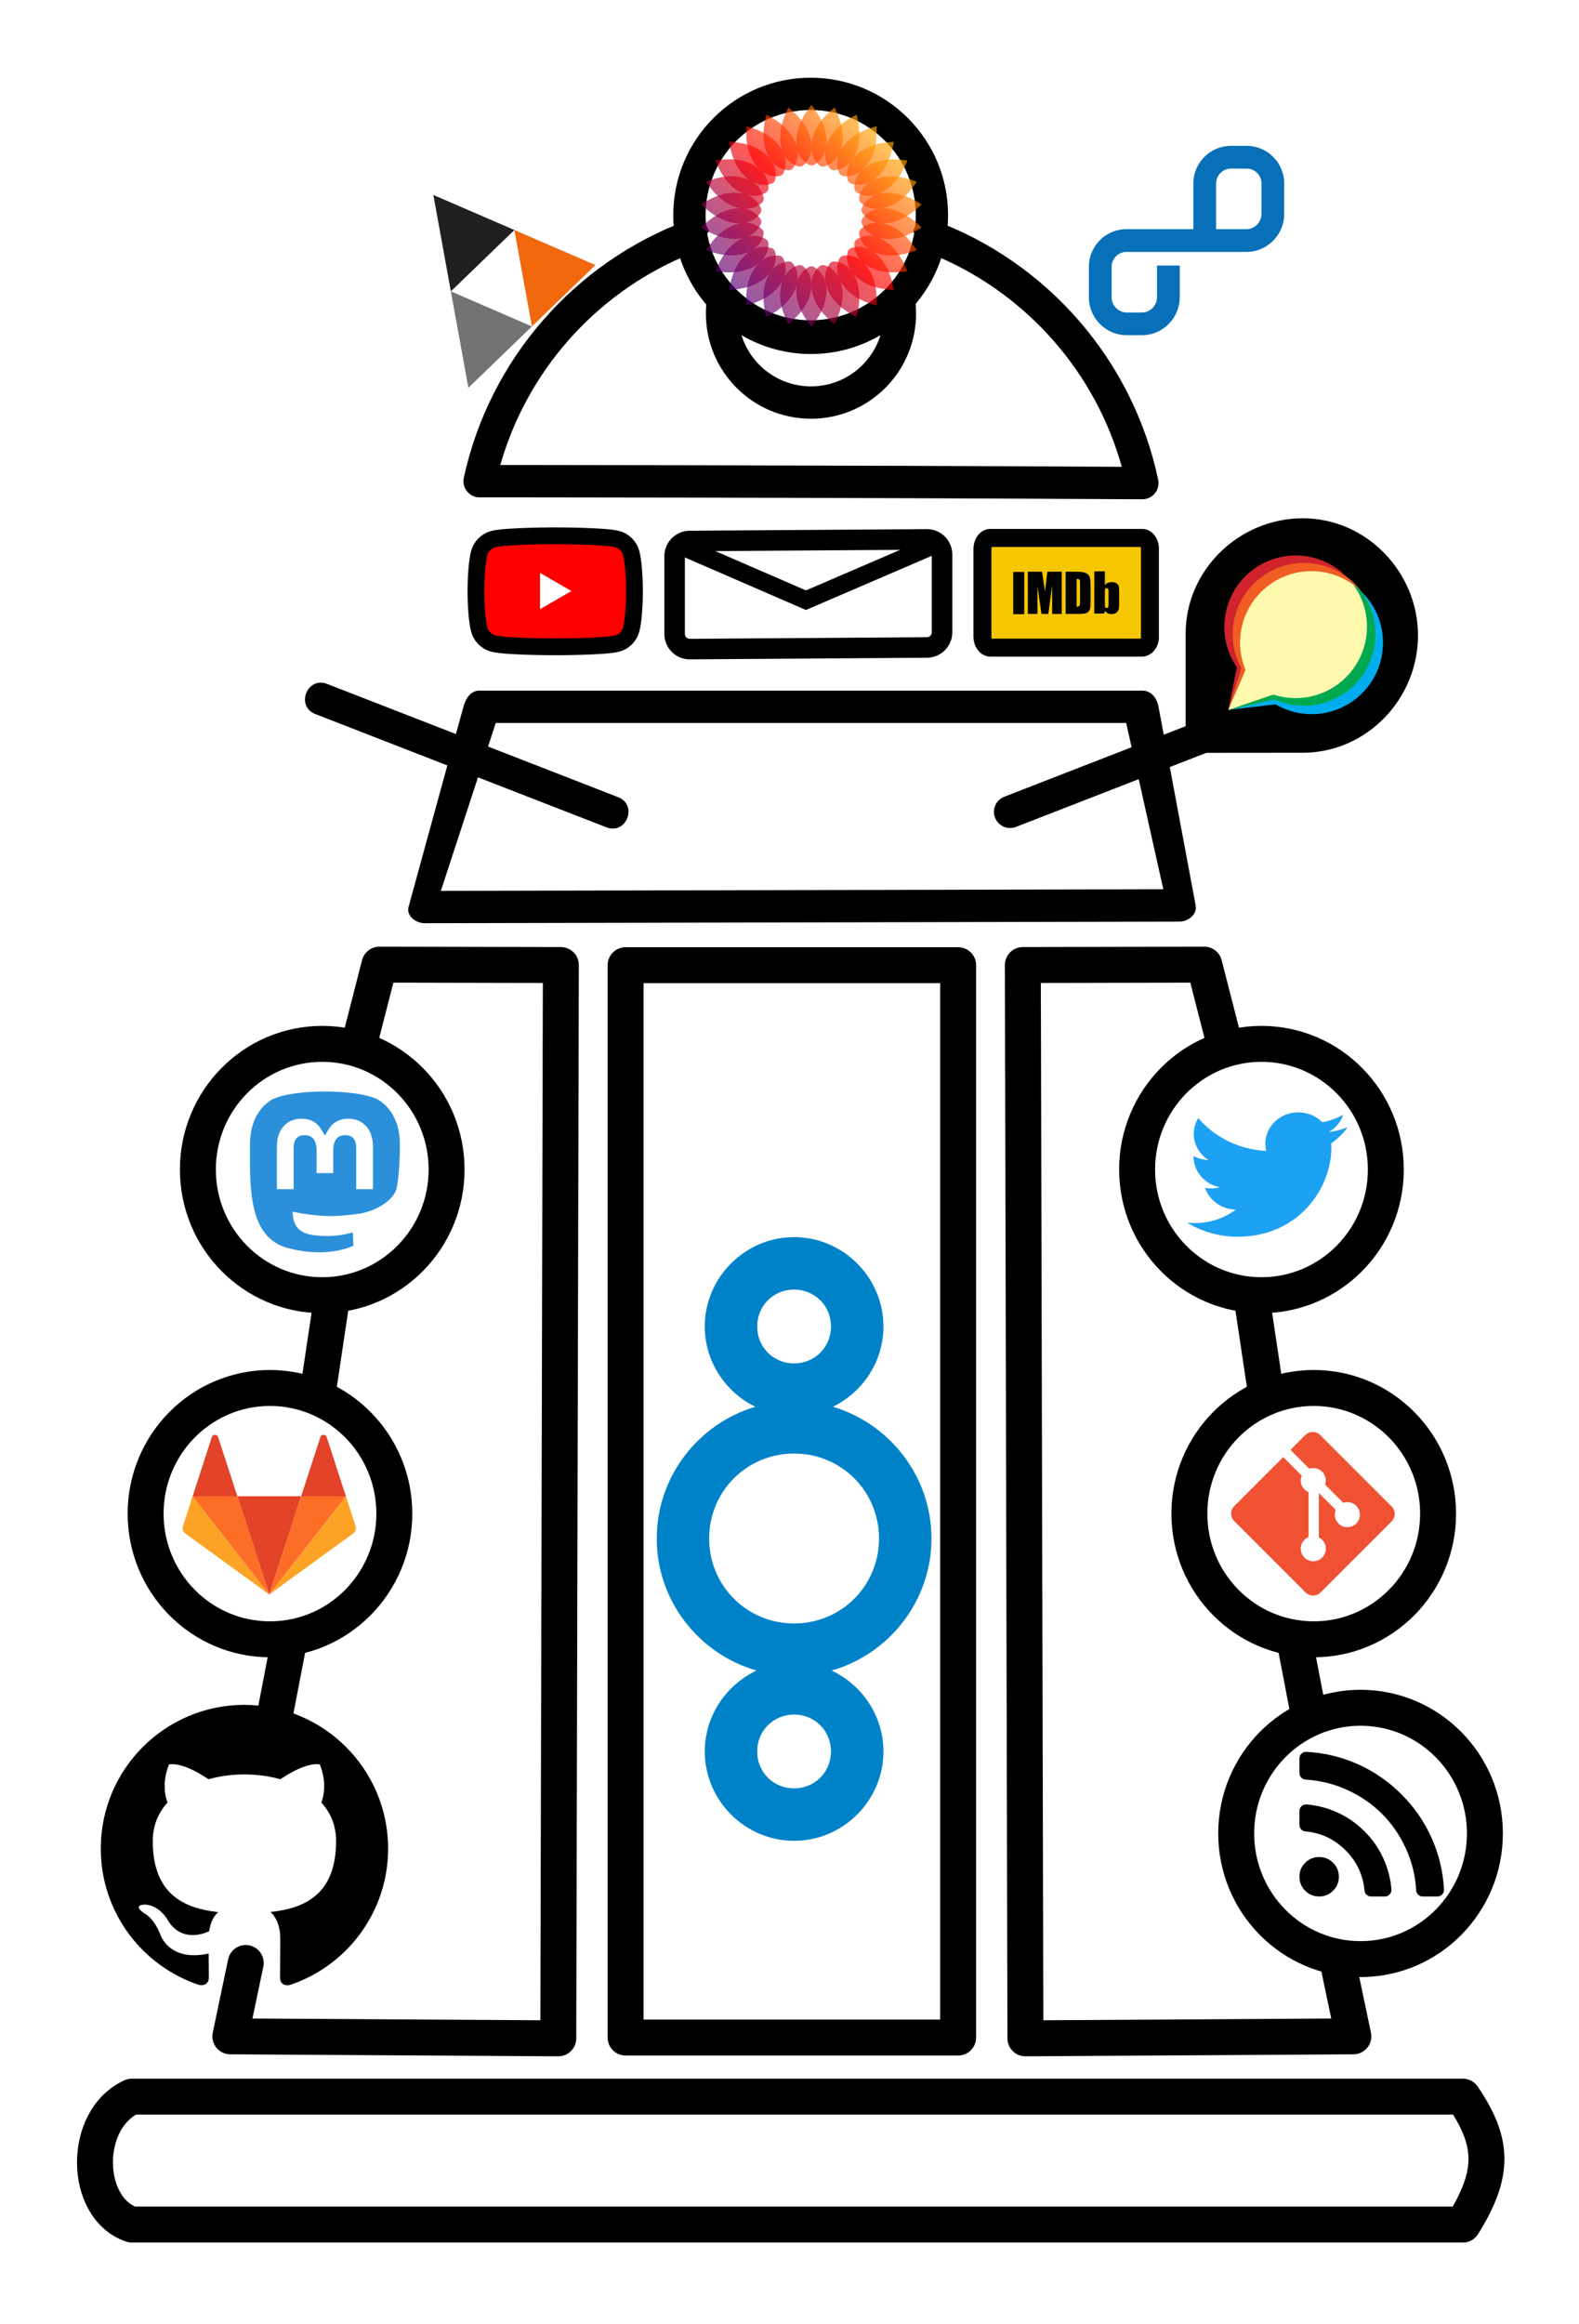 <?xml version="1.0" encoding="UTF-8" standalone="no"?>
<svg
   xmlns:x="adobe:ns:meta/"
   xmlns:dc="http://purl.org/dc/elements/1.1/"
   xmlns:cc="http://creativecommons.org/ns#"
   xmlns:rdf="http://www.w3.org/1999/02/22-rdf-syntax-ns#"
   xmlns:svg="http://www.w3.org/2000/svg"
   xmlns="http://www.w3.org/2000/svg"
   xmlns:xlink="http://www.w3.org/1999/xlink"
   xmlns:sodipodi="http://sodipodi.sourceforge.net/DTD/sodipodi-0.dtd"
   xmlns:inkscape="http://www.inkscape.org/namespaces/inkscape"
   viewBox="0 0 61.518 90.51"
   version="1.1"
   x="0px"
   y="0px"
   id="svg68"
   sodipodi:docname="logo.svg"
   inkscape:version="0.92.4 (5da689c313, 2019-01-14)"
   width="61.518"
   height="90.51"
   inkscape:export-filename="/home/dcordel/workspace/webu/projects/fosm_develop/app/python-env/src/dalec/logo.svg.png"
   inkscape:export-xdpi="399.48999"
   inkscape:export-ydpi="399.48999">
  <title
     id="title12983">DALEC</title>
  <defs
     id="defs72">
    <linearGradient
       y2="16"
       y1="238"
       x2="246"
       x1="24"
       gradientUnits="userSpaceOnUse"
       id="gradient">
      <stop
         id="stop12066"
         stop-color="#0a00b2"
         offset="0%" />
      <stop
         id="stop12068"
         stop-color="#ff0000"
         offset="50%" />
      <stop
         id="stop12070"
         stop-color="#fffc00"
         offset="100%" />
    </linearGradient>
    <style
       id="style12073">
			.wordmark {
				fill: #000000;
			}
			.petal {
				opacity: 0.65;
			}
			.petals {
				fill: url(#gradient);
			}
		</style>
    <linearGradient
       inkscape:collect="always"
       xlink:href="#gradient"
       id="linearGradient12244"
       gradientUnits="userSpaceOnUse"
       x1="24"
       y1="238"
       x2="246"
       y2="16" />
    <linearGradient
       inkscape:collect="always"
       xlink:href="#gradient"
       id="linearGradient12817"
       gradientUnits="userSpaceOnUse"
       x1="24"
       y1="238"
       x2="246"
       y2="16" />
    <linearGradient
       inkscape:collect="always"
       xlink:href="#gradient"
       id="linearGradient12819"
       gradientUnits="userSpaceOnUse"
       x1="24"
       y1="238"
       x2="246"
       y2="16" />
    <linearGradient
       inkscape:collect="always"
       xlink:href="#gradient"
       id="linearGradient12821"
       gradientUnits="userSpaceOnUse"
       x1="24"
       y1="238"
       x2="246"
       y2="16" />
    <linearGradient
       inkscape:collect="always"
       xlink:href="#gradient"
       id="linearGradient12823"
       gradientUnits="userSpaceOnUse"
       x1="24"
       y1="238"
       x2="246"
       y2="16" />
    <linearGradient
       inkscape:collect="always"
       xlink:href="#gradient"
       id="linearGradient12825"
       gradientUnits="userSpaceOnUse"
       x1="24"
       y1="238"
       x2="246"
       y2="16" />
    <linearGradient
       inkscape:collect="always"
       xlink:href="#gradient"
       id="linearGradient12827"
       gradientUnits="userSpaceOnUse"
       x1="24"
       y1="238"
       x2="246"
       y2="16" />
    <linearGradient
       inkscape:collect="always"
       xlink:href="#gradient"
       id="linearGradient12829"
       gradientUnits="userSpaceOnUse"
       x1="24"
       y1="238"
       x2="246"
       y2="16" />
    <linearGradient
       inkscape:collect="always"
       xlink:href="#gradient"
       id="linearGradient12831"
       gradientUnits="userSpaceOnUse"
       x1="24"
       y1="238"
       x2="246"
       y2="16" />
    <linearGradient
       inkscape:collect="always"
       xlink:href="#gradient"
       id="linearGradient12833"
       gradientUnits="userSpaceOnUse"
       x1="24"
       y1="238"
       x2="246"
       y2="16" />
    <linearGradient
       inkscape:collect="always"
       xlink:href="#gradient"
       id="linearGradient12835"
       gradientUnits="userSpaceOnUse"
       x1="24"
       y1="238"
       x2="246"
       y2="16" />
    <linearGradient
       inkscape:collect="always"
       xlink:href="#gradient"
       id="linearGradient12837"
       gradientUnits="userSpaceOnUse"
       x1="24"
       y1="238"
       x2="246"
       y2="16" />
    <linearGradient
       inkscape:collect="always"
       xlink:href="#gradient"
       id="linearGradient12839"
       gradientUnits="userSpaceOnUse"
       x1="24"
       y1="238"
       x2="246"
       y2="16" />
    <linearGradient
       inkscape:collect="always"
       xlink:href="#gradient"
       id="linearGradient12841"
       gradientUnits="userSpaceOnUse"
       x1="24"
       y1="238"
       x2="246"
       y2="16" />
    <linearGradient
       inkscape:collect="always"
       xlink:href="#gradient"
       id="linearGradient12843"
       gradientUnits="userSpaceOnUse"
       x1="24"
       y1="238"
       x2="246"
       y2="16" />
    <linearGradient
       inkscape:collect="always"
       xlink:href="#gradient"
       id="linearGradient12845"
       gradientUnits="userSpaceOnUse"
       x1="24"
       y1="238"
       x2="246"
       y2="16" />
    <linearGradient
       inkscape:collect="always"
       xlink:href="#gradient"
       id="linearGradient12847"
       gradientUnits="userSpaceOnUse"
       x1="24"
       y1="238"
       x2="246"
       y2="16" />
    <linearGradient
       inkscape:collect="always"
       xlink:href="#gradient"
       id="linearGradient12849"
       gradientUnits="userSpaceOnUse"
       x1="24"
       y1="238"
       x2="246"
       y2="16" />
    <linearGradient
       inkscape:collect="always"
       xlink:href="#gradient"
       id="linearGradient12851"
       gradientUnits="userSpaceOnUse"
       x1="24"
       y1="238"
       x2="246"
       y2="16" />
    <linearGradient
       inkscape:collect="always"
       xlink:href="#gradient"
       id="linearGradient12853"
       gradientUnits="userSpaceOnUse"
       x1="24"
       y1="238"
       x2="246"
       y2="16" />
    <linearGradient
       inkscape:collect="always"
       xlink:href="#gradient"
       id="linearGradient12855"
       gradientUnits="userSpaceOnUse"
       x1="24"
       y1="238"
       x2="246"
       y2="16" />
    <linearGradient
       inkscape:collect="always"
       xlink:href="#gradient"
       id="linearGradient12857"
       gradientUnits="userSpaceOnUse"
       x1="24"
       y1="238"
       x2="246"
       y2="16" />
    <linearGradient
       inkscape:collect="always"
       xlink:href="#gradient"
       id="linearGradient12859"
       gradientUnits="userSpaceOnUse"
       x1="24"
       y1="238"
       x2="246"
       y2="16" />
    <linearGradient
       inkscape:collect="always"
       xlink:href="#gradient"
       id="linearGradient12861"
       gradientUnits="userSpaceOnUse"
       x1="24"
       y1="238"
       x2="246"
       y2="16" />
    <linearGradient
       inkscape:collect="always"
       xlink:href="#gradient"
       id="linearGradient12863"
       gradientUnits="userSpaceOnUse"
       x1="24"
       y1="238"
       x2="246"
       y2="16" />
    <linearGradient
       inkscape:collect="always"
       xlink:href="#gradient"
       id="linearGradient12865"
       gradientUnits="userSpaceOnUse"
       x1="24"
       y1="238"
       x2="246"
       y2="16" />
    <linearGradient
       inkscape:collect="always"
       xlink:href="#gradient"
       id="linearGradient12867"
       gradientUnits="userSpaceOnUse"
       x1="24"
       y1="238"
       x2="246"
       y2="16" />
    <linearGradient
       inkscape:collect="always"
       xlink:href="#gradient"
       id="linearGradient12869"
       gradientUnits="userSpaceOnUse"
       x1="24"
       y1="238"
       x2="246"
       y2="16" />
    <linearGradient
       inkscape:collect="always"
       xlink:href="#gradient"
       id="linearGradient12871"
       gradientUnits="userSpaceOnUse"
       x1="24"
       y1="238"
       x2="246"
       y2="16" />
    <linearGradient
       inkscape:collect="always"
       xlink:href="#gradient"
       id="linearGradient12873"
       gradientUnits="userSpaceOnUse"
       x1="24"
       y1="238"
       x2="246"
       y2="16" />
    <linearGradient
       inkscape:collect="always"
       xlink:href="#gradient"
       id="linearGradient12875"
       gradientUnits="userSpaceOnUse"
       x1="24"
       y1="238"
       x2="246"
       y2="16" />
  </defs>
  <sodipodi:namedview
     pagecolor="#ffffff"
     bordercolor="#666666"
     borderopacity="1"
     objecttolerance="10"
     gridtolerance="10"
     guidetolerance="10"
     inkscape:pageopacity="0"
     inkscape:pageshadow="2"
     inkscape:window-width="1920"
     inkscape:window-height="1063"
     id="namedview70"
     showgrid="false"
     inkscape:zoom="5.6568543"
     inkscape:cx="-24.436194"
     inkscape:cy="50.848022"
     inkscape:window-x="0"
     inkscape:window-y="0"
     inkscape:window-maximized="1"
     inkscape:current-layer="svg68"
     fit-margin-top="0"
     fit-margin-left="0"
     fit-margin-bottom="0"
     fit-margin-right="0"
     units="px" />
  <desc
     id="desc4">Created with Sketch.</desc>
  <rect
     style="fill:#ffffff;fill-opacity:1;stroke:none;stroke-width:1.001;stroke-opacity:1"
     id="rect1058"
     width="61.518"
     height="90.51"
     x="0"
     y="0" />
  <path
     style="fill:#000000;fill-rule:nonzero;stroke:none;stroke-width:0.802"
     d="m 35.57,9.023 c 0.09,-0.365 0.478,-0.57 0.831,-0.439 4.427,1.643 7.742,5.463 8.722,10.1 0.083,0.393 -0.218,0.762 -0.62,0.76 -5.756,-0.033 -11.83,-0.054 -17.843,-0.066 -2.104,-0.004 -4.051,-0.007 -5.791,-0.008 -0.609,-5.13e-4 -1.149,-8.82e-4 -1.614,-10e-4 -0.279,-1.1e-4 -0.471,-1.47e-4 -0.573,-1.57e-4 -0.398,10e-6 -0.697,-0.371 -0.612,-0.764 1.002,-4.608 4.313,-8.397 8.72,-10.027 v -4.8e-5 c 0.353,-0.13 0.74,0.075 0.83,0.44 l -1.005,0.986 c -3.459,1.491 -6.09,4.476 -7.123,8.105 v -2.3e-5 c 0.409,1.94e-4 0.869,4.94e-4 1.378,9.62e-4 1.741,0.001 3.688,0.004 5.793,0.008 5.734,0.011 11.524,0.031 17.041,0.061 -1.017,-3.654 -3.653,-6.667 -7.129,-8.169"
     id="path16"
     inkscape:connector-curvature="0"
     sodipodi:nodetypes="csccscccscccccccccc" />
  <path
     style="fill:#000000;fill-rule:nonzero;stroke:none;stroke-width:0.802"
     d="m 17.176,34.694 28.147,-0.063 -1.447,-6.476 H 19.315 Z m 1.509,-7.799 h 25.821 c 0.348,0 0.566,0.288 0.63,0.63 l 1.447,7.736 c 0.064,0.342 -0.282,0.629 -0.63,0.63 l -29.407,0.063 c -0.348,7.44e-4 -0.722,-0.294 -0.63,-0.63 l 2.139,-7.799 c 0.092,-0.335 0.282,-0.63 0.63,-0.63 z"
     id="path26"
     inkscape:connector-curvature="0"
     sodipodi:nodetypes="cccccsssssssss" />
  <path
     style="fill:#000000;fill-rule:nonzero;stroke:none;stroke-width:0.802"
     d="m 48.013,28.924 -8.431,3.279 c -0.324,0.126 -0.689,-0.035 -0.815,-0.359 -0.126,-0.324 0.035,-0.689 0.359,-0.815 l 8.431,-3.279 c 0.324,-0.126 0.689,0.035 0.815,0.359 0.126,0.324 -0.035,0.689 -0.359,0.815 z"
     id="path46"
     inkscape:connector-curvature="0" />
  <path
     style="fill:#000000;fill-rule:nonzero;stroke:none;stroke-width:0.802"
     d="m 12.745,26.635 -0.457,1.174 11.336,4.409 0.457,-1.174 z m -0.457,1.174 11.336,4.409 c 0.783,0.304 1.239,-0.87 0.457,-1.174 L 12.745,26.635 c -0.783,-0.304 -1.239,0.87 -0.457,1.174 z"
     id="path48"
     inkscape:connector-curvature="0" />
  <path
     style="fill:#000000;fill-rule:nonzero;stroke:none;stroke-width:0.802"
     d="m 27.549,11.593 c 0.079,-0.518 0.718,-0.719 1.079,-0.339 0.768,0.809 1.83,1.274 2.968,1.274 1.138,0 2.199,-0.466 2.968,-1.274 0.361,-0.38 1,-0.179 1.079,0.339 0.031,0.204 0.047,0.411 0.047,0.62 0,2.261 -1.833,4.094 -4.094,4.094 -2.261,0 -4.094,-1.833 -4.094,-4.094 0,-0.209 0.016,-0.416 0.047,-0.62 z m 4.047,3.454 c 1.273,0 2.349,-0.839 2.707,-1.994 -0.808,0.474 -1.737,0.734 -2.707,0.734 -0.97,0 -1.9,-0.26 -2.707,-0.734 0.358,1.155 1.435,1.994 2.707,1.994 z"
     id="path56"
     inkscape:connector-curvature="0" />
  <g
     id="g1370"
     transform="translate(1.434,-5.51)">
    <g
       transform="translate(0,-0.264)"
       id="g1352">
      <ellipse
         style="fill:none;fill-opacity:1;stroke:#000000;stroke-width:1.4;stroke-miterlimit:4;stroke-dasharray:none;stroke-opacity:1"
         id="path932"
         cx="47.713"
         cy="51.32"
         rx="4.845"
         ry="4.894" />
      <ellipse
         style="fill:none;fill-opacity:1;stroke:#000000;stroke-width:1.4;stroke-miterlimit:4;stroke-dasharray:none;stroke-opacity:1"
         id="path932-6"
         cx="49.749"
         cy="64.721"
         rx="4.845"
         ry="4.894" />
      <ellipse
         style="fill:none;fill-opacity:1;stroke:#000000;stroke-width:1.4;stroke-miterlimit:4;stroke-dasharray:none;stroke-opacity:1"
         id="path932-7"
         cx="51.573"
         cy="77.175"
         rx="4.845"
         ry="4.894" />
    </g>
    <g
       id="g1360">
      <path
         style="fill:none;stroke:#000000;stroke-width:1.4;stroke-linecap:round;stroke-linejoin:round;stroke-miterlimit:4;stroke-dasharray:none;stroke-opacity:1"
         d="m 46.227,45.978 -0.743,-2.901 -7.068,0.015 0.1,41.799 12.777,-0.078 -0.6,-2.857"
         id="path1006"
         inkscape:connector-curvature="0"
         sodipodi:nodetypes="cccccc" />
      <path
         style="fill:none;stroke:#000000;stroke-width:1.4;stroke-linecap:butt;stroke-linejoin:miter;stroke-miterlimit:4;stroke-dasharray:none;stroke-opacity:1"
         d="m 47.359,56.23 0.566,3.774"
         id="path1008"
         inkscape:connector-curvature="0"
         sodipodi:nodetypes="cc" />
      <path
         style="fill:none;stroke:#000000;stroke-width:1.4;stroke-linecap:butt;stroke-linejoin:miter;stroke-miterlimit:4;stroke-dasharray:none;stroke-opacity:1"
         d="m 49.057,69.69 0.629,3.271"
         id="path1010"
         inkscape:connector-curvature="0"
         sodipodi:nodetypes="cc" />
    </g>
  </g>
  <rect
     style="fill:none;fill-opacity:1;stroke:#000000;stroke-width:1.4;stroke-linecap:round;stroke-linejoin:round;stroke-miterlimit:4;stroke-dasharray:none;stroke-opacity:1"
     id="rect1067"
     width="12.956"
     height="41.762"
     x="24.373"
     y="37.588" />
  <ellipse
     ry="4.894"
     rx="4.845"
     cy="45.546"
     cx="-12.554"
     id="ellipse1372"
     style="fill:none;fill-opacity:1;stroke:#000000;stroke-width:1.4;stroke-miterlimit:4;stroke-dasharray:none;stroke-opacity:1"
     transform="scale(-1,1)" />
  <ellipse
     ry="4.894"
     rx="4.845"
     cy="58.947"
     cx="-10.518"
     id="ellipse1374"
     style="fill:none;fill-opacity:1;stroke:#000000;stroke-width:1.4;stroke-miterlimit:4;stroke-dasharray:none;stroke-opacity:1"
     transform="scale(-1,1)" />
  <g
     id="g1386"
     transform="matrix(-1,0,0,1,60.267,-5.51)">
    <path
       style="fill:none;stroke:#000000;stroke-width:1.4;stroke-linecap:round;stroke-linejoin:round;stroke-miterlimit:4;stroke-dasharray:none;stroke-opacity:1"
       d="m 46.227,45.978 -0.743,-2.901 -7.068,0.015 0.1,41.799 12.777,-0.078 -0.6,-2.857"
       id="path1380"
       inkscape:connector-curvature="0"
       sodipodi:nodetypes="cccccc" />
    <path
       style="fill:none;stroke:#000000;stroke-width:1.4;stroke-linecap:butt;stroke-linejoin:miter;stroke-miterlimit:4;stroke-dasharray:none;stroke-opacity:1"
       d="m 47.359,56.23 0.566,3.774"
       id="path1382"
       inkscape:connector-curvature="0"
       sodipodi:nodetypes="cc" />
    <path
       style="fill:none;stroke:#000000;stroke-width:1.4;stroke-linecap:butt;stroke-linejoin:miter;stroke-miterlimit:4;stroke-dasharray:none;stroke-opacity:1"
       d="m 49.057,69.69 0.629,3.271"
       id="path1384"
       inkscape:connector-curvature="0"
       sodipodi:nodetypes="cc" />
  </g>
  <path
     style="fill:none;fill-opacity:1;stroke:#000000;stroke-width:1.4;stroke-linecap:round;stroke-linejoin:round;stroke-miterlimit:4;stroke-dasharray:none;stroke-opacity:1"
     d="M 5.139,81.651 H 56.992 c 1.195,1.761 1.258,2.969 0,4.982 H 5.139 c -1.887,-0.629 -1.95,-4.101 0,-4.982 z"
     id="rect1438"
     inkscape:connector-curvature="0"
     sodipodi:nodetypes="ccccc" />
  <path
     inkscape:connector-curvature="0"
     id="path1052"
     d="m 25.586,59.915 c 0,2.437 1.652,4.503 3.891,5.143 -1.187,0.556 -2.019,1.762 -2.019,3.151 0,1.91 1.57,3.48 3.48,3.48 1.91,0 3.481,-1.57 3.481,-3.48 0,-1.389 -0.832,-2.594 -2.02,-3.151 2.239,-0.64 3.891,-2.706 3.891,-5.143 0,-2.419 -1.628,-4.474 -3.841,-5.13 1.161,-0.567 1.97,-1.757 1.97,-3.126 0,-1.91 -1.571,-3.481 -3.481,-3.481 -1.91,0 -3.48,1.571 -3.48,3.481 0,1.369 0.809,2.56 1.969,3.126 -2.213,0.657 -3.84,2.712 -3.84,5.13 z m 2.043,0 c 0,-1.84 1.469,-3.309 3.309,-3.309 1.84,0 3.309,1.47 3.309,3.309 0,1.84 -1.47,3.309 -3.309,3.309 -1.84,0 -3.309,-1.469 -3.309,-3.309 z m 1.871,8.294 c 0,-0.806 0.631,-1.438 1.437,-1.438 0.806,0 1.438,0.632 1.438,1.438 0,0.806 -0.632,1.437 -1.438,1.437 -0.806,0 -1.437,-0.631 -1.437,-1.437 z m 0,-16.55 c 0,-0.806 0.631,-1.438 1.437,-1.438 0.806,0 1.438,0.632 1.438,1.438 0,0.806 -0.632,1.437 -1.438,1.437 -0.806,0 -1.437,-0.631 -1.437,-1.437 z"
     style="color:#000000;font-style:normal;font-variant:normal;font-weight:normal;font-stretch:normal;font-size:medium;line-height:normal;font-family:sans-serif;text-indent:0;text-align:start;text-decoration:none;text-decoration-line:none;text-decoration-style:solid;text-decoration-color:#000000;letter-spacing:normal;word-spacing:normal;text-transform:none;writing-mode:lr-tb;direction:ltr;baseline-shift:baseline;text-anchor:start;white-space:normal;clip-rule:nonzero;display:inline;overflow:visible;visibility:visible;opacity:1;isolation:auto;mix-blend-mode:normal;color-interpolation:sRGB;color-interpolation-filters:linearRGB;solid-color:#000000;solid-opacity:1;fill:#0082c9;fill-opacity:1;fill-rule:nonzero;stroke:none;stroke-width:1.149;stroke-linecap:butt;stroke-linejoin:miter;stroke-miterlimit:10;stroke-dasharray:none;stroke-dashoffset:0;stroke-opacity:1;color-rendering:auto;image-rendering:auto;shape-rendering:auto;text-rendering:auto;enable-background:accumulate"
     inkscape:export-filename="Nextcloud Hub logo variants.png"
     inkscape:export-xdpi="300"
     inkscape:export-ydpi="300" />
  <g
     transform="matrix(0.02,0,0,0.02,4.634,53.398)"
     id="g2200">
    <path
       id="path50_5_"
       class="st3"
       d="m 292.778,434.892 v 0 L 354.977,243.57 H 230.669 Z"
       inkscape:connector-curvature="0"
       style="fill:#e24329" />
    <path
       id="path66_12_"
       class="st4"
       d="m 143.549,243.57 v 0 l -18.941,58.126 c -1.714,5.278 0.137,11.104 4.661,14.394 l 163.509,118.801 z"
       inkscape:connector-curvature="0"
       style="fill:#fca326" />
    <path
       id="path74_5_"
       class="st3"
       d="m 143.549,243.57 h 87.12 L 193.175,128.346 c -1.919,-5.895 -10.282,-5.895 -12.27,0 z"
       inkscape:connector-curvature="0"
       style="fill:#e24329" />
    <path
       id="path82_12_"
       class="st4"
       d="m 442.097,243.57 v 0 l 18.873,58.126 c 1.714,5.278 -0.137,11.104 -4.661,14.394 L 292.778,434.892 Z"
       inkscape:connector-curvature="0"
       style="fill:#fca326" />
    <path
       id="path86_5_"
       class="st3"
       d="m 442.097,243.57 h -87.12 l 37.425,-115.224 c 1.919,-5.895 10.282,-5.895 12.27,0 z"
       inkscape:connector-curvature="0"
       style="fill:#e24329" />
    <polygon
       class="st5"
       points="354.977,243.57 442.097,243.57 292.778,434.892 "
       id="polygon2196"
       style="fill:#fc6d26" />
    <polygon
       class="st5"
       points="143.549,243.57 230.669,243.57 292.778,434.892 "
       id="polygon2198"
       style="fill:#fc6d26" />
  </g>
  <g
     transform="matrix(0.088,0,0,0.088,46.196,20.184)"
     id="g4212">
    <path
       sodipodi:nodetypes="ssccss"
       d="M 51.84,0 C 23.68,0 -0.03,22.83 -0.03,51 v 52.81 l 51.86,-0.05 c 28.16,0 51,-23.71 51,-51.87 C 102.83,23.73 79.97,0 51.84,0 Z"
       id="path3638"
       inkscape:connector-curvature="0" />
    <path
       d="m 52.37,19.74 c -11.14,0.007 -21.45,5.873 -27.15,15.44 -5.7,9.567 -5.942,21.43 -0.64,31.23 l -5.72,18.4 20.54,-4.64 c 11.76,5.299 25.56,2.919 34.87,-6.013 9.308,-8.933 12.25,-22.63 7.442,-34.6 -4.811,-11.97 -16.41,-19.82 -29.31,-19.82 z"
       id="path3640"
       inkscape:connector-curvature="0"
       style="fill:#fff9ae" />
    <path
       d="M 77.09,70.91 C 68.111,82.24 52.59,86.03 39.4,80.116 l -20.54,4.7 20.91,-2.47 c 13.86,8.12 31.61,4.547 41.25,-8.304 9.64,-12.851 8.104,-30.89 -3.571,-41.93 8.765,11.49 8.616,27.47 -0.363,38.79 z"
       id="path3642"
       inkscape:connector-curvature="0"
       style="fill:#00aeef" />
    <path
       d="M 75.32,64.91 C 67.573,77.11 52.54,82.5 38.8,78 L 18.86,84.82 39.4,80.17 c 14.63,6.608 31.89,1.199 40.13,-12.58 8.24,-13.78 4.844,-31.54 -7.897,-41.3 9.917,10.51 11.44,26.42 3.689,38.62 z"
       id="path3644"
       inkscape:connector-curvature="0"
       style="fill:#00a94f" />
    <path
       d="M 26.47,67.11 C 20.745,53.31 25.463,37.39 37.78,28.93 50.1,20.477 66.65,21.801 77.47,32.106 67.45,18.956 49,15.746 35.13,24.743 21.26,33.737 16.66,51.893 24.58,66.403 l -5.72,18.4 z"
       id="path3646"
       inkscape:connector-curvature="0"
       style="fill:#f15d22" />
    <path
       d="m 24.58,66.41 c -7.103,-13.12 -4.065,-29.42 7.288,-39.1 11.35,-9.681 27.93,-10.11 39.76,-1.018 -11.35,-11.95 -29.98,-13.18 -42.8,-2.81 -12.82,10.37 -15.52,28.84 -6.202,42.44 l -3.76,18.9 z"
       id="path3648"
       inkscape:connector-curvature="0"
       style="fill:#d0232b" />
  </g>
  <path
     inkscape:connector-curvature="0"
     d="M 48.559,5.68 H 47.969 a 1.468,1.468 0 0 0 -1.475,1.466 V 8.924 h -2.596 a 1.468,1.468 0 0 0 -1.475,1.467 v 1.18 c 0,0.814 0.66,1.483 1.475,1.483 h 0.59 c 0.815,0 1.475,-0.669 1.475,-1.483 V 10.392 c 0,-0.02 0,-0.05 -0.002,-0.05 h -0.883 v 1.23 c 0,0.325 -0.265,0.598 -0.59,0.598 h -0.59 c -0.325,0 -0.59,-0.274 -0.59,-0.598 v -1.18 a 0.583,0.583 0 0 1 0.59,-0.581 h 4.66 c 0.815,0 1.475,-0.669 1.475,-1.484 V 7.147 a 1.468,1.468 0 0 0 -1.474,-1.467 z m 0.59,2.646 c 0,0.325 -0.265,0.598 -0.59,0.598 H 47.379 V 7.147 A 0.583,0.583 0 0 1 47.969,6.566 h 0.59 a 0.583,0.583 0 0 1 0.59,0.581 z"
     style="fill:#0770b8;stroke-width:0.025"
     id="path4354-7" />
  <g
     transform="matrix(0.004,0,0,-0.004,50.626,73.856)"
     id="g2991">
    <path
       d="M 384,192 Q 384,112 328,56 272,0 192,0 112,0 56,56 0,112 0,192 q 0,80 56,136 56,56 136,56 80,0 136,-56 56,-56 56,-136 z M 896,69 Q 898,41 879,21 861,0 832,0 H 697 Q 672,0 654,16.5 636,33 634,58 612,287 449.5,449.5 287,612 58,634 33,636 16.5,654 0,672 0,697 v 135 q 0,29 21,47 17,17 43,17 h 5 Q 229,883 375,815.5 521,748 634,634 748,521 815.5,375 883,229 896,69 Z m 512,-2 Q 1410,40 1390,20 1372,0 1344,0 H 1201 Q 1175,0 1156.5,17.5 1138,35 1137,60 1125,275 1036,468.5 947,662 804.5,804.5 662,947 468.5,1036 275,1125 60,1138 35,1139 17.5,1157.5 0,1176 0,1201 v 143 q 0,28 20,46 18,18 44,18 h 3 Q 329,1395 568.5,1288 808,1181 994,994 1181,808 1288,568.5 1395,329 1408,67 Z"
       id="path2993"
       inkscape:connector-curvature="0"
       style="fill:currentColor" />
  </g>
  <path
     inkscape:connector-curvature="0"
     d="m 26.872,21.069 9.241,-0.063 c 0.324,-0.002 0.589,0.265 0.589,0.589 v 3.031 c 0,0.324 -0.265,0.587 -0.589,0.589 l -9.241,0.063 c -0.324,0.002 -0.589,-0.265 -0.589,-0.589 v -3.031 c 0,-0.324 0.265,-0.587 0.589,-0.589 z"
     id="path5611"
     style="fill:none;fill-opacity:1;stroke:#000000;stroke-width:0.8;stroke-miterlimit:4;stroke-dasharray:none;stroke-opacity:1"
     sodipodi:nodetypes="sssssssss" />
  <path
     style="fill:none;stroke:#000000;stroke-width:0.7;stroke-miterlimit:4;stroke-dasharray:none;stroke-opacity:1"
     d="m 36.703,21.092 -5.304,2.282 -5.115,-2.219"
     id="polyline5613"
     inkscape:connector-curvature="0"
     sodipodi:nodetypes="ccc" />
  <g
     transform="matrix(0.027,0,0,0.027,9.737,42.505)"
     id="g6841">
    <path
       style="fill:#2b90d9"
       inkscape:connector-curvature="0"
       id="path6269"
       d="m 211.807,139.088 c -3.181,16.366 -28.492,34.278 -57.562,37.749 -15.159,1.809 -30.084,3.471 -45.999,2.741 -26.027,-1.192 -46.565,-6.213 -46.565,-6.213 0,2.534 0.156,4.946 0.469,7.202 3.384,25.686 25.47,27.225 46.391,27.942 21.116,0.723 39.919,-5.206 39.919,-5.206 l 0.868,19.09 c 0,0 -14.77,7.931 -41.081,9.39 -14.509,0.797 -32.524,-0.365 -53.506,-5.919 C 9.232,213.82 1.406,165.311 0.209,116.091 -0.156,101.478 0.069,87.698 0.069,76.172 0.069,25.843 33.045,11.09 33.045,11.09 49.672,3.454 78.204,0.242 107.865,0 h 0.729 c 29.661,0.242 58.211,3.454 74.838,11.09 0,0 32.975,14.752 32.975,65.082 0,0 0.414,37.134 -4.599,62.915" />
    <path
       style="fill:#ffffff"
       inkscape:connector-curvature="0"
       id="path6271"
       d="m 177.51,80.077 v 60.941 h -24.144 v -59.15 c 0,-12.469 -5.246,-18.797 -15.74,-18.797 -11.602,0 -17.418,7.508 -17.418,22.352 V 117.799 H 96.207 V 85.423 c 0,-14.845 -5.816,-22.352 -17.419,-22.352 -10.494,0 -15.74,6.329 -15.74,18.797 v 59.15 H 38.905 V 80.077 c 0,-12.455 3.171,-22.352 9.541,-29.675 6.569,-7.322 15.171,-11.076 25.85,-11.076 12.355,0 21.711,4.749 27.898,14.248 l 6.014,10.081 6.015,-10.081 c 6.185,-9.499 15.541,-14.248 27.898,-14.248 10.678,0 19.28,3.754 25.85,11.076 6.369,7.322 9.54,17.22 9.54,29.675" />
  </g>
  <g
     transform="matrix(0.011,-0.002,0.002,0.011,-12.084,23.211)"
     style="stroke-width:32"
     id="g6924">
    <path
       style="fill:#211f20"
       inkscape:connector-curvature="0"
       d="m 2799,-911 v 341.344 l 256,-170.656"
       id="path6918" />
    <path
       style="fill:#737373"
       inkscape:connector-curvature="0"
       d="m 2799,-569.656 v 341.344 l 256,-170.656"
       id="path6920" />
    <path
       style="fill:#f1680d"
       inkscape:connector-curvature="0"
       d="M 3055,-740.344 V -399 l 256,-170.656"
       id="path6922" />
  </g>
  <path
     style="fill:#f6c700;fill-opacity:1;stroke:#000000;stroke-width:0.7;stroke-linecap:round;stroke-linejoin:round;stroke-miterlimit:4;stroke-dasharray:none;stroke-opacity:1"
     d="m 44.801,21.317 c -0.018,-0.188 -0.125,-0.338 -0.262,-0.367 -0.6,0 -5.398,0 -5.998,0 -0.15,0.032 -0.265,0.209 -0.265,0.422 0,0.342 0,3.081 0,3.423 0,0.236 0.14,0.427 0.314,0.427 0.59,0 5.31,0 5.9,0 0.16,0 0.291,-0.162 0.311,-0.372 0,-0.706 0,-3.179 0,-3.532 z"
     id="use7603"
     inkscape:connector-curvature="0" />
  <g
     id="g7607"
     transform="matrix(0.009,0,0,0.009,38.989,21.629)">
    <path
       style="fill-opacity:0;stroke:#000000;stroke-width:1;stroke-opacity:0"
       d="M 575,24.91 C 573.44,12.15 563.97,1.98 551.91,0 499.05,0 76.18,0 23.32,0 10.11,2.17 0,14.16 0,28.61 c 0,23.23 0,209.03 0,232.25 0,16 12.37,28.97 27.64,28.97 51.99,0 467.96,0 519.95,0 14.06,0 25.67,-11.01 27.41,-25.26 0,-47.93 0,-215.7 0,-239.66 z"
       id="use7605"
       inkscape:connector-curvature="0" />
  </g>
  <g
     id="g8996"
     transform="translate(1.189,-5.409)">
    <path
       inkscape:connector-curvature="0"
       id="use7611"
       d="m 38.288,27.684 h 0.427 v 1.644 h -0.427 z"
       style="fill:#000000;fill-opacity:1;stroke-width:0.009" />
    <g
       transform="matrix(0.009,0,0,0.009,37.639,27.139)"
       id="g7615">
      <path
         inkscape:connector-curvature="0"
         id="use7613"
         d="m 69.35,58.24 h 45.63 V 233.89 H 69.35 Z"
         style="fill-opacity:0;stroke:#000000;stroke-width:1;stroke-opacity:0" />
    </g>
    <path
       inkscape:connector-curvature="0"
       id="use7619"
       d="m 39.522,28.442 c -0.037,-0.25 -0.057,-0.39 -0.061,-0.418 -0.018,-0.134 -0.035,-0.251 -0.051,-0.35 -0.037,0 -0.221,0 -0.554,0 v 1.644 h 0.374 l 0.001,-1.085 0.157,1.085 h 0.266 l 0.149,-1.109 0.001,1.109 h 0.373 v -1.644 h -0.558 z"
       style="fill:#000000;fill-opacity:1;stroke-width:0.009" />
    <g
       transform="matrix(0.009,0,0,0.009,37.639,27.139)"
       id="g7623">
      <path
         inkscape:connector-curvature="0"
         id="use7621"
         d="m 201.2,139.15 c -3.92,-26.77 -6.1,-41.65 -6.53,-44.62 -1.91,-14.33 -3.73,-26.8 -5.47,-37.44 -3.95,0 -23.66,0 -59.16,0 v 175.65 h 39.97 l 0.14,-115.98 16.82,115.98 h 28.47 l 15.95,-118.56 0.15,118.56 h 39.84 V 57.09 h -59.61 z"
         style="fill-opacity:0;stroke:#000000;stroke-width:1;stroke-opacity:0" />
    </g>
    <path
       inkscape:connector-curvature="0"
       id="use7627"
       d="m 40.883,28.016 c 0.005,0.021 0.007,0.069 0.007,0.143 0,0.064 0,0.574 0,0.637 0,0.109 -0.007,0.176 -0.021,0.201 -0.014,0.025 -0.052,0.037 -0.113,0.037 0,-0.108 0,-0.971 0,-1.079 0.047,0 0.078,0.005 0.095,0.015 0.017,0.01 0.028,0.025 0.032,0.046 z m 0.193,1.285 c 0.051,-0.011 0.093,-0.031 0.128,-0.059 0.035,-0.028 0.059,-0.067 0.073,-0.117 0.014,-0.05 0.022,-0.148 0.022,-0.296 0,-0.058 0,-0.519 0,-0.577 0,-0.156 -0.006,-0.26 -0.016,-0.313 -0.009,-0.053 -0.033,-0.101 -0.071,-0.144 -0.038,-0.043 -0.093,-0.074 -0.166,-0.093 -0.073,-0.019 -0.192,-0.028 -0.398,-0.028 -0.021,0 -0.127,0 -0.319,0 v 1.644 h 0.517 c 0.119,-0.004 0.196,-0.009 0.23,-0.017 z"
       style="fill:#000000;fill-opacity:1;stroke-width:0.009" />
    <g
       transform="matrix(0.009,0,0,0.009,37.639,27.139)"
       id="g7631">
      <path
         inkscape:connector-curvature="0"
         id="use7629"
         d="m 346.71,93.63 c 0.5,2.24 0.76,7.32 0.76,15.26 0,6.81 0,61.29 0,68.1 0,11.69 -0.76,18.85 -2.27,21.49 -1.52,2.64 -5.56,3.95 -12.11,3.95 0,-11.53 0,-103.77 0,-115.3 4.97,0 8.36,0.53 10.16,1.57 1.8,1.05 2.96,2.69 3.46,4.93 z m 20.61,137.32 c 5.43,-1.19 9.99,-3.29 13.69,-6.28 3.69,-3 6.28,-7.15 7.76,-12.46 1.49,-5.3 2.37,-15.83 2.37,-31.58 0,-6.16 0,-55.51 0,-61.68 0,-16.62 -0.65,-27.76 -1.66,-33.42 -1.02,-5.67 -3.55,-10.82 -7.6,-15.44 -4.06,-4.62 -9.98,-7.94 -17.76,-9.96 -7.79,-2.02 -20.49,-3.04 -42.58,-3.04 -2.27,0 -13.61,0 -34.04,0 v 175.65 h 55.28 c 12.74,-0.4 20.92,-0.99 24.54,-1.79 z"
         style="fill-opacity:0;stroke:#000000;stroke-width:1;stroke-opacity:0" />
    </g>
    <path
       inkscape:connector-curvature="0"
       id="use7635"
       d="m 41.988,29.055 c -0.008,0.021 -0.042,0.031 -0.068,0.031 -0.025,0 -0.042,-0.01 -0.051,-0.03 -0.009,-0.02 -0.013,-0.066 -0.013,-0.139 0,-0.043 0,-0.391 0,-0.434 0,-0.075 0.004,-0.122 0.011,-0.14 0.007,-0.018 0.024,-0.028 0.049,-0.028 0.026,0 0.061,0.011 0.07,0.032 0.009,0.021 0.013,0.067 0.013,0.136 0,0.028 0,0.168 0,0.421 -0.003,0.087 -0.007,0.137 -0.012,0.151 z m -0.543,0.248 h 0.384 c 0.016,-0.063 0.025,-0.098 0.027,-0.105 0.035,0.042 0.073,0.074 0.115,0.095 0.042,0.021 0.104,0.032 0.153,0.032 0.067,0 0.126,-0.018 0.175,-0.053 0.049,-0.035 0.08,-0.077 0.094,-0.125 0.013,-0.048 0.02,-0.122 0.02,-0.22 0,-0.046 0,-0.415 0,-0.461 0,-0.099 -0.002,-0.164 -0.007,-0.194 -0.004,-0.03 -0.018,-0.061 -0.039,-0.093 -0.022,-0.032 -0.054,-0.056 -0.095,-0.074 -0.042,-0.018 -0.091,-0.026 -0.147,-0.026 -0.049,0 -0.112,0.01 -0.154,0.029 -0.042,0.019 -0.08,0.049 -0.114,0.088 0,-0.036 0,-0.214 0,-0.535 h -0.411 z"
       style="fill:#000000;fill-opacity:1;stroke-width:0.009" />
    <g
       transform="matrix(0.009,0,0,0.009,37.639,27.139)"
       id="g7639">
      <path
         inkscape:connector-curvature="0"
         id="use7637"
         d="m 464.76,204.7 c -0.84,2.23 -4.52,3.36 -7.3,3.36 -2.72,0 -4.53,-1.08 -5.45,-3.25 -0.92,-2.16 -1.37,-7.09 -1.37,-14.81 0,-4.64 0,-41.78 0,-46.42 0,-8 0.4,-12.99 1.21,-14.98 0.8,-1.97 2.56,-2.97 5.28,-2.97 2.78,0 6.51,1.13 7.47,3.4 0.95,2.27 1.43,7.12 1.43,14.55 0,3 0,18 0,45.01 -0.29,9.25 -0.71,14.62 -1.27,16.11 z m -58.08,26.51 h 41.08 c 1.71,-6.71 2.65,-10.44 2.84,-11.19 3.72,4.5 7.81,7.88 12.3,10.12 4.47,2.25 11.16,3.37 16.34,3.37 7.21,0 13.43,-1.89 18.68,-5.68 5.24,-3.78 8.58,-8.26 10,-13.41 1.42,-5.16 2.13,-13 2.13,-23.54 0,-4.93 0,-44.35 0,-49.28 0,-10.6 -0.24,-17.52 -0.71,-20.77 -0.47,-3.25 -1.87,-6.56 -4.2,-9.95 -2.33,-3.39 -5.72,-6.02 -10.16,-7.9 -4.44,-1.88 -9.68,-2.82 -15.72,-2.82 -5.25,0 -11.97,1.05 -16.45,3.12 -4.47,2.07 -8.53,5.21 -12.17,9.42 0,-3.81 0,-22.85 0,-57.14 h -43.96 z"
         style="fill-opacity:0;stroke:#000000;stroke-width:1;stroke-opacity:0" />
    </g>
  </g>
  <path
     inkscape:connector-curvature="0"
     style="fill:#ff0000;stroke:#000000;stroke-width:0.654;stroke-miterlimit:4;stroke-dasharray:none;stroke-opacity:1"
     d="m 24.591,21.541 c -0.071,-0.265 -0.28,-0.475 -0.546,-0.546 -0.482,-0.129 -2.414,-0.129 -2.414,-0.129 0,0 -1.931,0 -2.414,0.129 -0.265,0.071 -0.475,0.28 -0.546,0.546 -0.129,0.482 -0.129,1.487 -0.129,1.487 0,0 0,1.005 0.129,1.487 0.071,0.265 0.28,0.475 0.546,0.546 0.483,0.129 2.414,0.129 2.414,0.129 0,0 1.932,0 2.414,-0.129 0.265,-0.071 0.475,-0.28 0.546,-0.546 0.129,-0.482 0.129,-1.487 0.129,-1.487 0,0 0,-1.005 -0.129,-1.487 z"
     id="path8349" />
  <polygon
     transform="matrix(0.075,0,0,0.075,19.044,20.767)"
     style="fill:#ffffff"
     points="26.6,39.43 42.93,30 26.6,20.57 "
     id="polygon8351" />
  <g
     transform="matrix(0.021,0,0,0.02,34.905,31.922)"
     id="layer1">
    <path
       inkscape:connector-curvature="0"
       id="path3611"
       style="fill:#1da1f2;fill-opacity:1;fill-rule:nonzero;stroke:none"
       d="m 633.898,812.045 c 112.46,0 173.956,-93.168 173.956,-173.956 0,-2.646 -0.054,-5.281 -0.173,-7.903 11.938,-8.63 22.314,-19.4 30.498,-31.66 -10.955,4.869 -22.744,8.147 -35.111,9.626 12.623,-7.569 22.314,-19.543 26.886,-33.817 -11.813,7.003 -24.895,12.093 -38.824,14.841 -11.157,-11.884 -27.041,-19.317 -44.629,-19.317 -33.764,0 -61.144,27.381 -61.144,61.132 0,4.798 0.536,9.465 1.585,13.941 -50.815,-2.557 -95.874,-26.886 -126.025,-63.88 -5.251,9.035 -8.279,19.531 -8.279,30.73 0,21.212 10.794,39.938 27.208,50.893 -10.031,-0.31 -19.454,-3.063 -27.69,-7.647 -0.009,0.257 -0.009,0.507 -0.009,0.781 0,29.61 21.075,54.332 49.051,59.934 -5.138,1.401 -10.543,2.152 -16.122,2.152 -3.934,0 -7.766,-0.387 -11.491,-1.103 7.784,24.293 30.355,41.971 57.115,42.465 -20.926,16.402 -47.287,26.171 -75.937,26.171 -4.929,0 -9.798,-0.28 -14.584,-0.846 27.059,17.344 59.189,27.464 93.722,27.464" />
  </g>
  <path
     inkscape:connector-curvature="0"
     id="path24"
     style="fill:#000000;fill-opacity:1;fill-rule:evenodd;stroke:none;stroke-width:0.344"
     d="m 9.523,66.393 c -3.091,0 -5.597,2.506 -5.597,5.597 0,2.473 1.604,4.571 3.828,5.311 0.28,0.051 0.382,-0.122 0.382,-0.27 0,-0.133 -0.005,-0.485 -0.007,-0.952 C 6.572,76.418 6.244,75.33 6.244,75.33 5.989,74.683 5.622,74.511 5.622,74.511 5.114,74.164 5.661,74.171 5.661,74.171 c 0.562,0.04 0.857,0.577 0.857,0.577 0.499,0.855 1.31,0.608 1.629,0.465 0.051,-0.362 0.195,-0.609 0.355,-0.748 -1.243,-0.141 -2.55,-0.622 -2.55,-2.766 0,-0.611 0.218,-1.111 0.576,-1.502 -0.058,-0.142 -0.25,-0.711 0.055,-1.481 0,0 0.47,-0.15 1.539,0.574 0.446,-0.124 0.925,-0.186 1.401,-0.188 0.475,0.002 0.954,0.064 1.401,0.188 1.069,-0.724 1.538,-0.574 1.538,-0.574 0.305,0.771 0.113,1.34 0.056,1.481 0.359,0.391 0.576,0.891 0.576,1.502 0,2.15 -1.309,2.623 -2.556,2.762 0.201,0.173 0.38,0.514 0.38,1.037 0,0.748 -0.007,1.352 -0.007,1.535 0,0.15 0.101,0.324 0.385,0.269 2.222,-0.742 3.825,-2.838 3.825,-5.31 0,-3.091 -2.506,-5.597 -5.598,-5.597" />
  <path
     inkscape:connector-curvature="0"
     style="fill:#f05133;stroke-width:0.056"
     d="m 54.218,58.668 -2.783,-2.782 c -0.16,-0.16 -0.42,-0.16 -0.58,0 l -0.578,0.578 0.733,0.733 c 0.17,-0.058 0.366,-0.019 0.501,0.117 0.136,0.137 0.175,0.334 0.116,0.505 l 0.706,0.706 c 0.171,-0.059 0.368,-0.021 0.505,0.116 0.191,0.191 0.191,0.5 0,0.691 -0.191,0.191 -0.5,0.191 -0.691,0 -0.143,-0.144 -0.179,-0.354 -0.106,-0.531 L 51.383,58.141 l -5.5e-5,1.734 c 0.047,0.023 0.09,0.054 0.129,0.092 0.191,0.191 0.191,0.5 0,0.691 -0.191,0.191 -0.5,0.191 -0.691,0 -0.191,-0.191 -0.191,-0.5 0,-0.691 0.047,-0.047 0.102,-0.083 0.16,-0.107 v -1.75 c -0.058,-0.024 -0.113,-0.059 -0.16,-0.107 -0.144,-0.144 -0.179,-0.356 -0.105,-0.534 l -0.722,-0.723 -1.908,1.908 c -0.16,0.16 -0.16,0.42 0,0.581 l 2.782,2.782 c 0.16,0.16 0.42,0.16 0.58,0 l 2.77,-2.769 c 0.16,-0.16 0.16,-0.42 0,-0.581"
     id="path9688" />
  <path
     style="fill:#000000;fill-rule:nonzero;stroke:none;stroke-width:0.802"
     d="m 31.584,13.733 c -2.957,0 -5.353,-2.397 -5.353,-5.353 0,-2.957 2.397,-5.353 5.353,-5.353 2.957,0 5.353,2.397 5.353,5.353 0,2.957 -2.397,5.353 -5.353,5.353 z m 0,-1.26 c 2.261,0 4.094,-1.833 4.094,-4.094 0,-2.261 -1.833,-4.094 -4.094,-4.094 -2.261,0 -4.094,1.833 -4.094,4.094 0,2.261 1.833,4.094 4.094,4.094 z"
     id="path18"
     inkscape:connector-curvature="0"
     sodipodi:nodetypes="ssssssssss" />
  <g
     style="fill:url(#linearGradient12244)"
     id="petals"
     class="petals"
     transform="matrix(0.039,0,0,0.039,26.376,3.453)">
    <path
       style="opacity:0.65;fill:url(#linearGradient12817)"
       inkscape:connector-curvature="0"
       class="petal"
       d="m 103.283,45.02 c -0.647,8.246 0.645,16.05 5.16,23.1 a 23.041,23.041 0 0 0 13.04,9.63 5.672,5.672 0 0 0 4.719,-1.153 c 6.093,-5.8 9.031,-12.89 8,-21.625 -1.829,-15.522 -11.06,-26.108 -22.808,-36.2 -4.568,8.766 -7.394,17.145 -8.111,26.248 z"
       id="path12078" />
    <path
       style="opacity:0.65;fill:url(#linearGradient12819)"
       inkscape:connector-curvature="0"
       class="petal"
       d="m 86.913,53.254 c 1.081,8.2 3.968,15.565 9.849,21.519 a 23.04,23.04 0 0 0 14.757,6.709 5.673,5.673 0 0 0 4.376,-2.109 c 4.754,-6.944 6.154,-14.486 3.331,-22.816 C 114.21,41.757 102.98,33.319 89.39,25.889 86.743,35.417 85.719,44.2 86.913,53.254 Z"
       id="path12080" />
    <path
       style="opacity:0.65;fill:url(#linearGradient12821)"
       inkscape:connector-curvature="0"
       class="petal"
       d="m 72.611,64.711 c 2.762,7.8 7.117,14.4 14.108,19 a 23.04,23.04 0 0 0 15.83,3.494 5.673,5.673 0 0 0 3.842,-2.973 c 3.206,-7.78 3.007,-15.449 -1.486,-23.01 C 96.921,47.786 84.183,41.87 69.345,37.429 68.737,47.3 69.561,56.1 72.611,64.711 Z"
       id="path12082" />
    <path
       style="opacity:0.65;fill:url(#linearGradient12823)"
       inkscape:connector-curvature="0"
       class="petal"
       d="m 61,78.891 c 4.323,7.052 9.955,12.605 17.75,15.653 A 23.04,23.04 0 0 0 94.96,94.67 5.671,5.671 0 0 0 98.1,90.963 C 99.619,82.686 97.83,75.226 91.863,68.763 81.263,57.28 67.57,54.142 52.133,52.882 53.595,62.666 56.232,71.107 61,78.891 Z"
       id="path12084" />
    <path
       style="opacity:0.65;fill:url(#linearGradient12825)"
       inkscape:connector-curvature="0"
       class="petal"
       d="m 52.6,95.174 c 5.694,6 12.358,10.26 20.617,11.62 A 23.038,23.038 0 0 0 89.1,103.548 5.673,5.673 0 0 0 91.4,99.269 C 91.165,90.857 87.864,83.932 80.684,78.853 67.925,69.825 53.884,69.602 38.52,71.579 c 3.459,9.265 7.793,16.973 14.08,23.595 z"
       id="path12086" />
    <path
       style="opacity:0.65;fill:url(#linearGradient12827)"
       inkscape:connector-curvature="0"
       class="petal"
       d="m 47.764,112.849 c 6.817,4.684 14.222,7.467 22.582,7.08 a 23.035,23.035 0 0 0 14.86,-6.478 5.671,5.671 0 0 0 1.36,-4.663 C 84.587,100.609 79.919,94.522 71.839,91.046 57.483,84.868 43.7,87.57 29.086,92.7 c 5.314,8.341 11.152,14.979 18.678,20.149 z"
       id="path12088" />
    <path
       style="opacity:0.65;fill:url(#linearGradient12829)"
       inkscape:connector-curvature="0"
       class="petal"
       d="m 46.709,131.144 c 7.642,3.164 15.463,4.346 23.561,2.23 a 23.043,23.043 0 0 0 13.189,-9.426 5.671,5.671 0 0 0 0.361,-4.844 c -3.636,-7.589 -9.468,-12.573 -18.094,-14.293 -15.328,-3.058 -28.248,2.45 -41.477,10.5 6.929,7.062 14.024,12.34 22.46,15.833 z"
       id="path12090" />
    <path
       style="opacity:0.65;fill:url(#linearGradient12831)"
       inkscape:connector-curvature="0"
       class="petal"
       d="m 49.481,149.257 c 8.133,1.506 16.029,1.037 23.509,-2.717 a 23.041,23.041 0 0 0 10.941,-11.962 5.67,5.67 0 0 0 -0.654,-4.813 c -5.135,-6.667 -11.876,-10.33 -20.67,-10.219 -15.629,0.2 -27.121,8.27 -38.386,18.9 8.244,5.461 16.279,9.154 25.26,10.811 z"
       id="path12092" />
    <path
       style="opacity:0.65;fill:url(#linearGradient12833)"
       inkscape:connector-curvature="0"
       class="petal"
       d="m 55.958,166.4 c 8.268,-0.218 15.894,-2.319 22.431,-7.546 a 23.037,23.037 0 0 0 8.211,-13.976 5.67,5.67 0 0 0 -1.64,-4.572 c -6.409,-5.454 -13.764,-7.635 -22.343,-5.7 -15.243,3.443 -24.806,13.73 -33.617,26.469 9.2,3.625 17.83,5.565 26.958,5.325 z"
       id="path12094" />
    <path
       style="opacity:0.65;fill:url(#linearGradient12835)"
       inkscape:connector-curvature="0"
       class="petal"
       d="m 65.857,181.82 c 8.042,-1.933 15.065,-5.573 20.372,-12.045 a 23.039,23.039 0 0 0 5.129,-15.375 5.672,5.672 0 0 0 -2.555,-4.131 c -7.4,-4 -15.05,-4.606 -23.039,-0.928 -14.2,6.536 -21.413,18.586 -27.381,32.878 9.754,1.634 18.596,1.734 27.474,-0.399 z"
       id="path12096" />
    <path
       style="opacity:0.65;fill:url(#linearGradient12837)"
       inkscape:connector-curvature="0"
       class="petal"
       d="m 78.747,194.845 c 7.465,-3.562 13.577,-8.583 17.422,-16.017 a 23.039,23.039 0 0 0 1.82,-16.108 5.671,5.671 0 0 0 -3.358,-3.51 c -8.073,-2.375 -15.679,-1.376 -22.728,3.883 -12.529,9.344 -17.08,22.631 -19.947,37.852 9.88,-0.427 18.55,-2.167 26.791,-6.1 z"
       id="path12098" />
    <path
       style="opacity:0.65;fill:url(#linearGradient12839)"
       inkscape:connector-curvature="0"
       class="petal"
       d="m 94.062,204.906 c 6.561,-5.036 11.5,-11.219 13.712,-19.289 a 23.042,23.042 0 0 0 -1.569,-16.135 5.67,5.67 0 0 0 -4.014,-2.735 c -8.391,-0.645 -15.623,1.914 -21.425,8.523 -10.312,11.746 -12,25.689 -11.641,41.173 9.575,-2.472 17.695,-5.977 24.937,-11.537 z"
       id="path12100" />
    <path
       style="opacity:0.65;fill:url(#linearGradient12841)"
       inkscape:connector-curvature="0"
       class="petal"
       d="m 111.135,211.562 c 5.371,-6.29 8.912,-13.363 9.4,-21.718 a 23.035,23.035 0 0 0 -4.89,-15.456 5.666,5.666 0 0 0 -4.5,-1.84 c -8.341,1.113 -14.883,5.119 -19.184,12.791 -7.644,13.633 -6.4,27.622 -2.826,42.693 8.859,-4.409 16.072,-9.525 22,-16.47 z"
       id="path12102" />
    <path
       style="opacity:0.65;fill:url(#linearGradient12843)"
       inkscape:connector-curvature="0"
       class="petal"
       d="m 129.219,214.524 c 3.945,-7.27 5.939,-14.924 4.68,-23.2 a 23.038,23.038 0 0 0 -8,-14.1 5.674,5.674 0 0 0 -4.78,-0.866 c -7.927,2.823 -13.494,8.1 -16.106,16.5 -4.643,14.924 -0.516,28.349 6.112,42.348 7.747,-6.153 13.739,-12.657 18.094,-20.682 z"
       id="path12104" />
    <path
       style="opacity:0.65;fill:url(#linearGradient12845)"
       inkscape:connector-curvature="0"
       class="petal"
       d="m 147.523,213.661 c 2.348,-7.931 2.706,-15.833 -0.245,-23.665 a 23.042,23.042 0 0 0 -10.753,-12.131 5.671,5.671 0 0 0 -4.855,0.147 c -7.167,4.41 -11.514,10.731 -12.323,19.489 -1.439,15.563 5.389,27.837 14.783,40.152 6.294,-7.629 10.802,-15.237 13.393,-23.992 z"
       id="path12106" />
    <path
       style="opacity:0.65;fill:url(#linearGradient12847)"
       inkscape:connector-curvature="0"
       class="petal"
       d="m 165.248,209.011 c 0.648,-8.246 -0.645,-16.049 -5.16,-23.1 a 23.038,23.038 0 0 0 -13.04,-9.631 5.67,5.67 0 0 0 -4.719,1.154 c -6.093,5.8 -9.031,12.89 -8,21.624 1.829,15.523 11.06,26.108 22.808,36.2 4.569,-8.765 7.397,-17.144 8.111,-26.247 z"
       id="path12108" />
    <path
       style="opacity:0.65;fill:url(#linearGradient12849)"
       inkscape:connector-curvature="0"
       class="petal"
       d="m 181.619,200.778 c -1.081,-8.2 -3.968,-15.565 -9.849,-21.519 a 23.043,23.043 0 0 0 -14.758,-6.709 5.669,5.669 0 0 0 -4.375,2.109 c -4.754,6.944 -6.155,14.486 -3.331,22.816 5.015,14.8 16.245,23.238 29.835,30.668 2.648,-9.529 3.672,-18.313 2.478,-27.365 z"
       id="path12110" />
    <path
       style="opacity:0.65;fill:url(#linearGradient12851)"
       inkscape:connector-curvature="0"
       class="petal"
       d="m 195.92,189.321 c -2.762,-7.8 -7.117,-14.4 -14.108,-19 a 23.04,23.04 0 0 0 -15.83,-3.494 5.668,5.668 0 0 0 -3.841,2.972 c -3.207,7.781 -3.008,15.45 1.485,23.01 7.984,13.437 20.723,19.353 35.56,23.8 0.608,-9.877 -0.216,-18.682 -3.266,-27.288 z"
       id="path12112" />
    <path
       style="opacity:0.65;fill:url(#linearGradient12853)"
       inkscape:connector-curvature="0"
       class="petal"
       d="m 207.527,175.14 c -4.323,-7.051 -9.956,-12.6 -17.751,-15.652 a 23.039,23.039 0 0 0 -16.21,-0.127 5.672,5.672 0 0 0 -3.139,3.707 c -1.519,8.277 0.27,15.737 6.237,22.2 10.6,11.483 24.293,14.622 39.73,15.881 -1.458,-9.783 -4.094,-18.224 -8.867,-26.009 z"
       id="path12114" />
    <path
       style="opacity:0.65;fill:url(#linearGradient12855)"
       inkscape:connector-curvature="0"
       class="petal"
       d="m 215.931,158.857 c -5.694,-6 -12.358,-10.26 -20.616,-11.62 a 23.04,23.04 0 0 0 -15.883,3.247 5.669,5.669 0 0 0 -2.3,4.278 c 0.236,8.412 3.536,15.337 10.716,20.416 12.759,9.028 26.8,9.251 42.164,7.274 -3.459,-9.265 -7.794,-16.973 -14.081,-23.595 z"
       id="path12116" />
    <path
       style="opacity:0.65;fill:url(#linearGradient12857)"
       inkscape:connector-curvature="0"
       class="petal"
       d="m 220.767,141.182 c -6.817,-4.684 -14.222,-7.467 -22.582,-7.08 a 23.039,23.039 0 0 0 -14.86,6.478 5.671,5.671 0 0 0 -1.361,4.663 c 1.979,8.179 6.648,14.267 14.727,17.742 14.357,6.178 28.14,3.477 42.755,-1.651 -5.311,-8.344 -11.153,-14.982 -18.679,-20.152 z"
       id="path12118" />
    <path
       style="opacity:0.65;fill:url(#linearGradient12859)"
       inkscape:connector-curvature="0"
       class="petal"
       d="m 221.822,122.888 c -7.642,-3.164 -15.463,-4.347 -23.561,-2.23 a 23.031,23.031 0 0 0 -13.188,9.426 5.668,5.668 0 0 0 -0.361,4.844 c 3.636,7.588 9.468,12.573 18.093,14.292 15.328,3.058 28.248,-2.45 41.477,-10.5 -6.928,-7.061 -14.023,-12.34 -22.46,-15.832 z"
       id="path12120" />
    <path
       style="opacity:0.65;fill:url(#linearGradient12861)"
       inkscape:connector-curvature="0"
       class="petal"
       d="m 219.05,104.774 c -8.132,-1.506 -16.028,-1.037 -23.509,2.717 a 23.042,23.042 0 0 0 -10.941,11.962 5.673,5.673 0 0 0 0.654,4.814 c 5.135,6.666 11.876,10.329 20.67,10.218 15.629,-0.2 27.121,-8.27 38.387,-18.9 -8.245,-5.461 -16.282,-9.149 -25.261,-10.811 z"
       id="path12122" />
    <path
       style="opacity:0.65;fill:url(#linearGradient12863)"
       inkscape:connector-curvature="0"
       class="petal"
       d="m 212.573,87.632 c -8.268,0.218 -15.894,2.319 -22.43,7.546 a 23.038,23.038 0 0 0 -8.215,13.975 5.672,5.672 0 0 0 1.64,4.572 c 6.409,5.454 13.764,7.635 22.343,5.7 15.246,-3.441 24.809,-13.728 33.619,-26.467 -9.2,-3.63 -17.83,-5.567 -26.957,-5.326 z"
       id="path12124" />
    <path
       style="opacity:0.65;fill:url(#linearGradient12865)"
       inkscape:connector-curvature="0"
       class="petal"
       d="m 202.674,72.212 c -8.042,1.932 -15.065,5.573 -20.372,12.045 a 23.036,23.036 0 0 0 -5.129,15.378 5.67,5.67 0 0 0 2.555,4.131 c 7.4,4 15.05,4.606 23.039,0.928 14.2,-6.536 21.413,-18.586 27.381,-32.878 -9.748,-1.638 -18.596,-1.738 -27.474,0.396 z"
       id="path12126" />
    <path
       style="opacity:0.65;fill:url(#linearGradient12867)"
       inkscape:connector-curvature="0"
       class="petal"
       d="m 189.785,59.186 c -7.465,3.562 -13.577,8.583 -17.423,16.017 a 23.039,23.039 0 0 0 -1.82,16.108 5.672,5.672 0 0 0 3.358,3.51 c 8.073,2.376 15.679,1.376 22.729,-3.883 12.528,-9.345 17.08,-22.632 19.947,-37.853 -9.876,0.428 -18.551,2.169 -26.791,6.101 z"
       id="path12128" />
    <path
       style="opacity:0.65;fill:url(#linearGradient12869)"
       inkscape:connector-curvature="0"
       class="petal"
       d="m 174.469,49.126 c -6.561,5.036 -11.5,11.218 -13.712,19.289 a 23.046,23.046 0 0 0 1.569,16.135 5.673,5.673 0 0 0 4.015,2.735 c 8.39,0.645 15.622,-1.913 21.424,-8.523 10.312,-11.745 12,-25.688 11.641,-41.173 -9.575,2.471 -17.694,5.976 -24.937,11.537 z"
       id="path12130" />
    <path
       style="opacity:0.65;fill:url(#linearGradient12871)"
       inkscape:connector-curvature="0"
       class="petal"
       d="m 157.4,42.469 c -5.371,6.29 -8.912,13.363 -9.4,21.718 a 23.041,23.041 0 0 0 4.889,15.456 5.671,5.671 0 0 0 4.5,1.84 c 8.341,-1.113 14.883,-5.12 19.185,-12.791 7.644,-13.633 6.4,-27.622 2.826,-42.693 -8.863,4.409 -16.075,9.525 -22,16.47 z"
       id="path12132" />
    <path
       style="opacity:0.65;fill:url(#linearGradient12873)"
       inkscape:connector-curvature="0"
       class="petal"
       d="m 139.312,39.507 c -3.945,7.27 -5.939,14.924 -4.68,23.2 a 23.035,23.035 0 0 0 8,14.1 5.67,5.67 0 0 0 4.779,0.865 c 7.928,-2.823 13.494,-8.1 16.106,-16.5 4.643,-14.924 0.516,-28.349 -6.112,-42.348 -7.746,6.154 -13.738,12.658 -18.093,20.683 z"
       id="path12134" />
    <path
       style="opacity:0.65;fill:url(#linearGradient12875)"
       inkscape:connector-curvature="0"
       class="petal"
       d="m 121.008,40.37 c -2.348,7.931 -2.706,15.833 0.245,23.665 a 23.042,23.042 0 0 0 10.753,12.131 5.671,5.671 0 0 0 4.855,-0.147 c 7.167,-4.41 11.515,-10.731 12.323,-19.489 1.439,-15.563 -5.389,-27.837 -14.782,-40.152 -6.294,7.629 -10.802,15.237 -13.394,23.992 z"
       id="path12136" />
  </g>
</svg>
